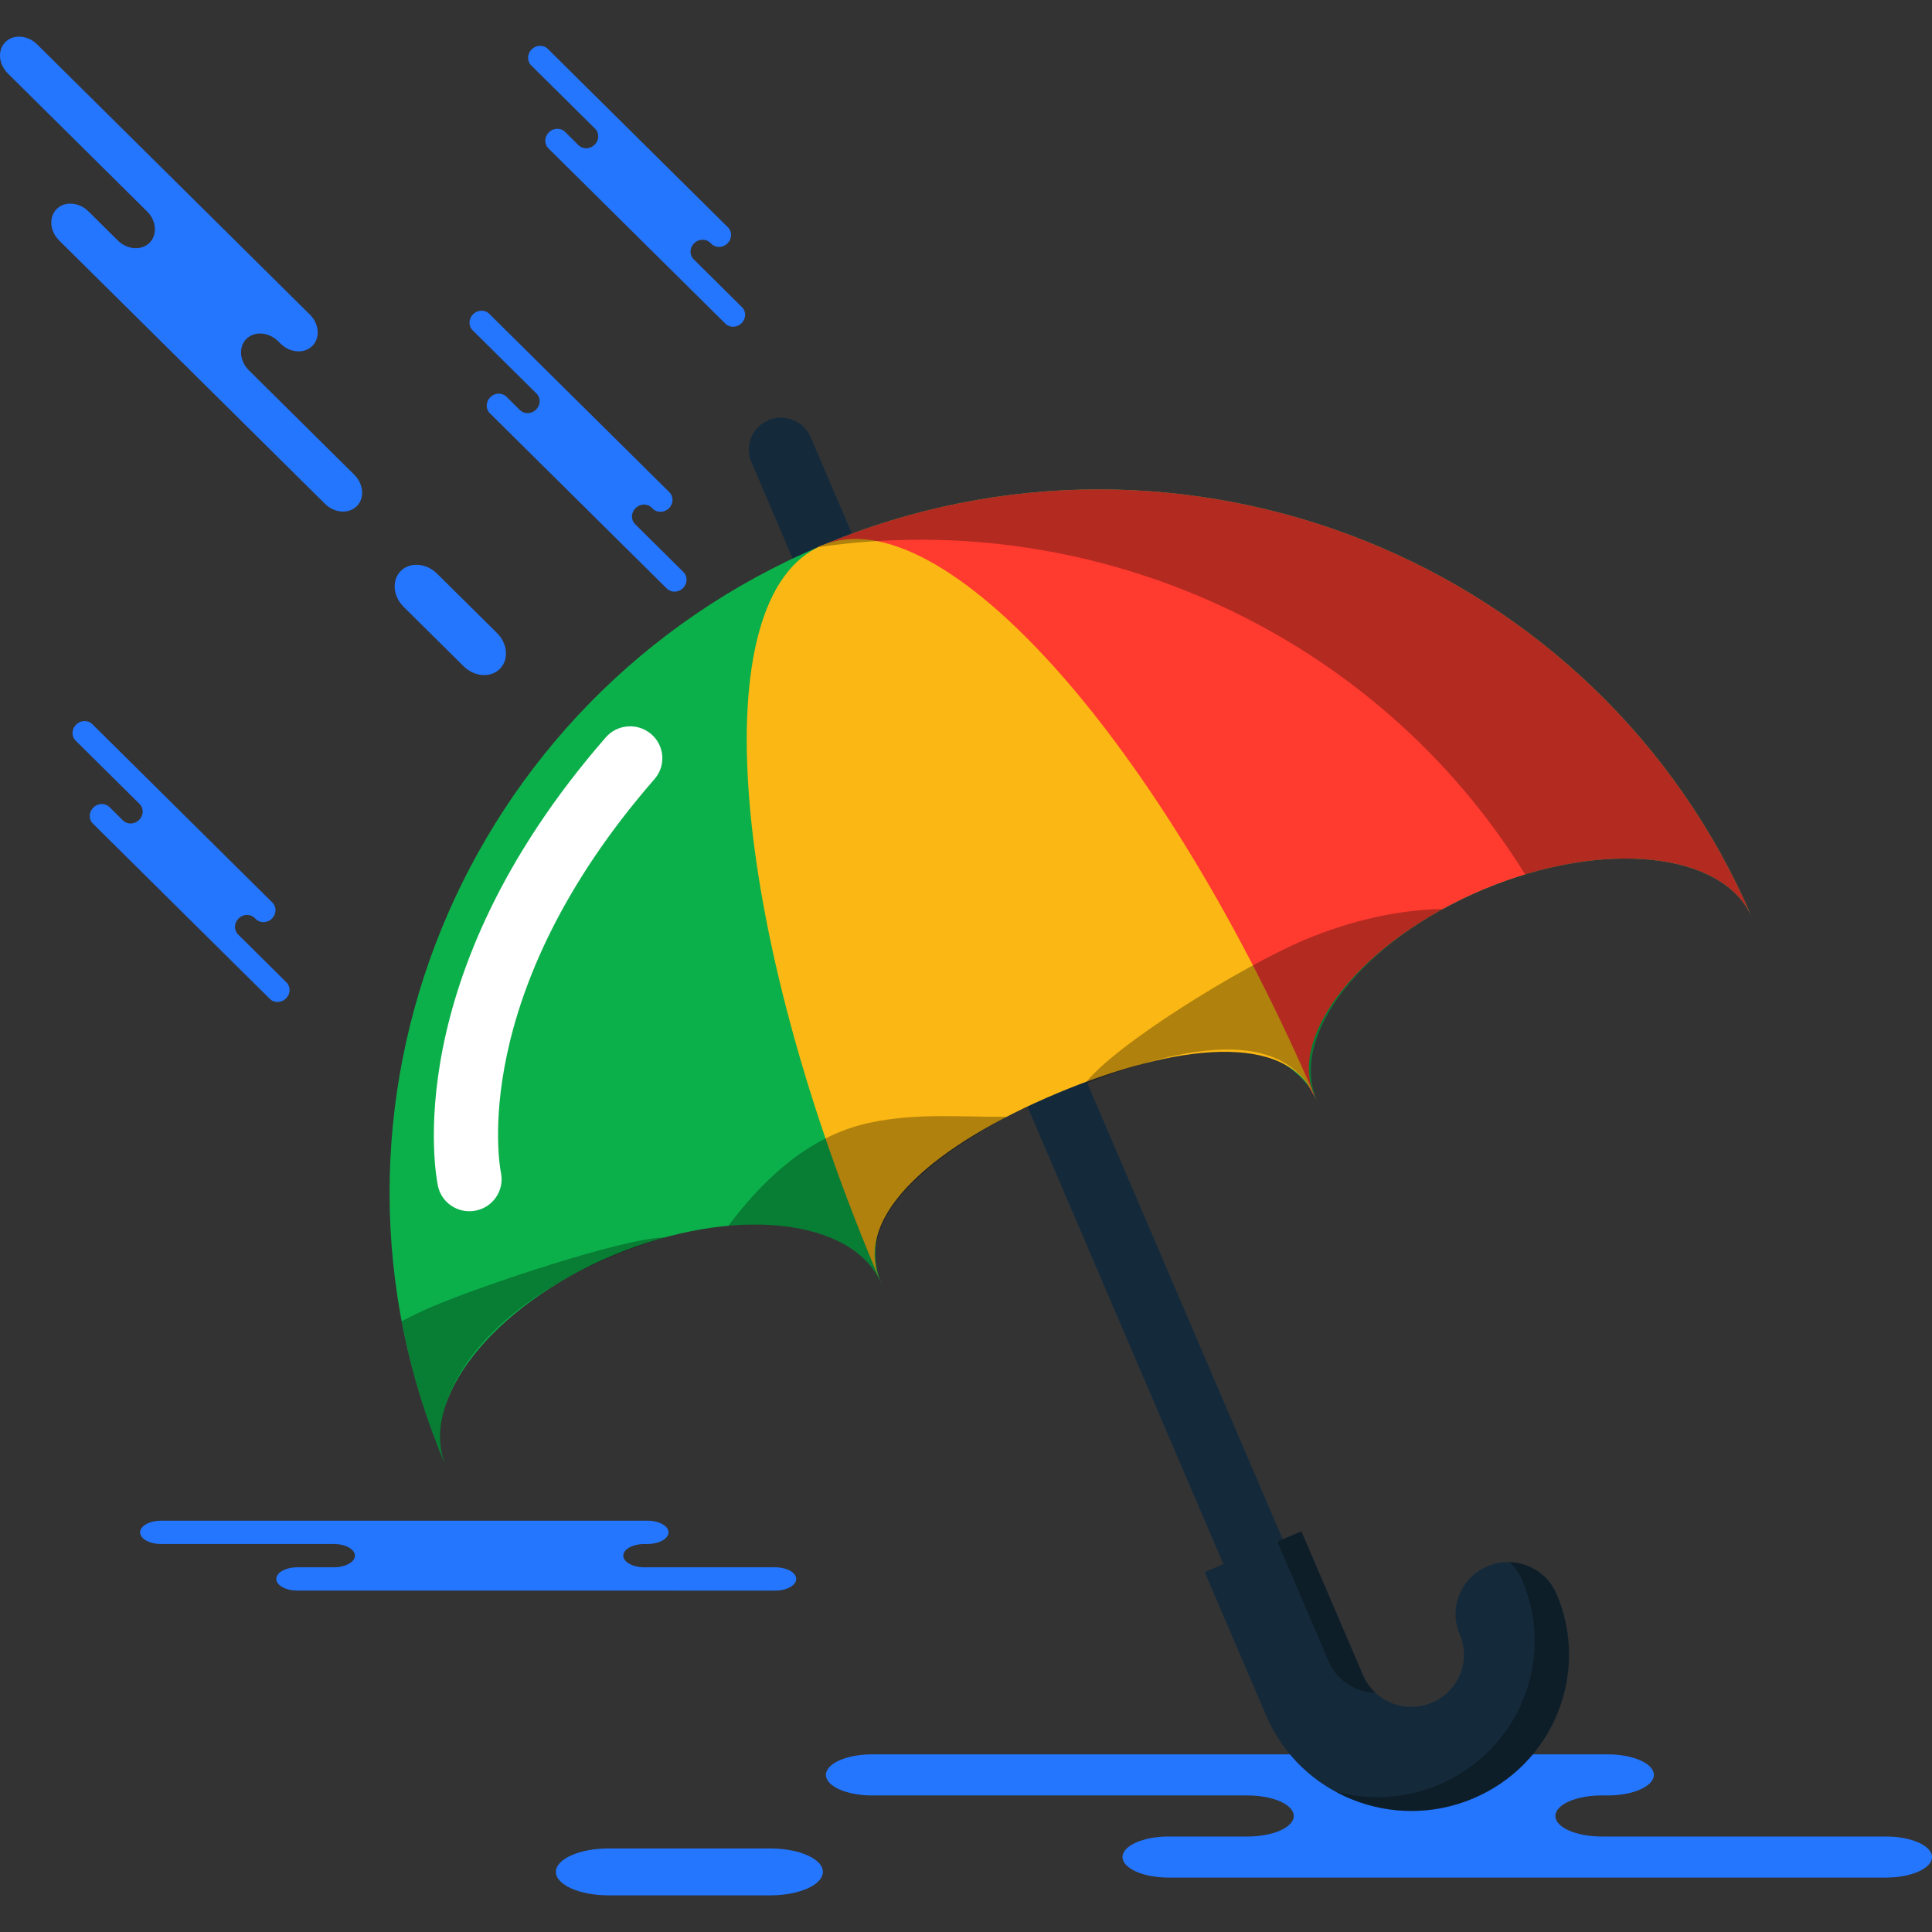 <?xml version="1.0" encoding="iso-8859-1"?>
<!-- Generator: Adobe Illustrator 19.1.0, SVG Export Plug-In . SVG Version: 6.00 Build 0)  -->
<svg version="1.1" id="Capa_1" xmlns="http://www.w3.org/2000/svg" xmlns:xlink="http://www.w3.org/1999/xlink" x="0px" y="0px"
	 viewBox="0 0 218.333 218.333" style="enable-background:new 0 0 218.333 218.333;" xml:space="preserve">
<rect x="0" y="0" width="218.333" height="218.333" fill="#333333" stroke="none"/>
<g>
	<g id="group-150svg">
		<path id="path-1_57_" style="fill:#2476FF;" d="M166.74,198.258h14.945c2.881,0,5.217,1.04,5.217,2.322
			c0,1.281-2.336,2.321-5.217,2.321h-0.696c-2.881,0-5.218,1.038-5.218,2.321c0,1.281,2.337,2.32,5.218,2.32h32.126
			c2.882,0,5.218,1.039,5.218,2.321c0,1.28-2.336,2.32-5.218,2.32h-38.608h-42.434c-2.882,0-5.218-1.04-5.218-2.32
			c0-1.282,2.336-2.321,5.218-2.321h8.916c2.882,0,5.218-1.039,5.218-2.32c0-1.283-2.336-2.321-5.218-2.321H98.555
			c-2.881,0-5.218-1.04-5.218-2.321c0-1.282,2.337-2.322,5.218-2.322h10.029H166.74z"/>
		<path id="path-2_57_" style="fill:#2476FF;" d="M87.036,214.191c3.29,0,5.957-1.186,5.957-2.65c0-1.462-2.667-2.649-5.957-2.649
			H68.781c-3.291,0-5.958,1.187-5.958,2.649c0,1.464,2.667,2.65,5.958,2.65H87.036z"/>
		<path id="path-3_57_" style="fill:#2476FF;" d="M66.29,171.852h6.862c1.323,0,2.396,0.59,2.396,1.317
			c0,0.728-1.073,1.316-2.396,1.316h-0.319c-1.324,0-2.396,0.59-2.396,1.316c0,0.728,1.072,1.318,2.396,1.318h14.752
			c1.322,0,2.395,0.589,2.395,1.316c0,0.726-1.073,1.317-2.395,1.317H69.856H33.62c-1.323,0-2.396-0.591-2.396-1.317
			c0-0.727,1.073-1.316,2.396-1.316h4.094c1.323,0,2.396-0.59,2.396-1.318c0-0.726-1.073-1.316-2.396-1.316H18.23
			c-1.324,0-2.396-0.588-2.396-1.316c0-0.727,1.072-1.317,2.396-1.317h4.604H66.29z"/>
		<path id="path-4_57_" style="fill:#2476FF;" d="M29.473,30.058l5.538,5.485c1.069,1.058,1.193,2.651,0.278,3.557
			c-0.915,0.906-2.522,0.784-3.591-0.274l-0.257-0.256c-1.068-1.057-2.675-1.181-3.591-0.274c-0.914,0.907-0.79,2.499,0.278,3.556
			l11.906,11.796c1.068,1.058,1.192,2.651,0.278,3.556c-0.916,0.908-2.523,0.784-3.591-0.274L22.413,42.755L6.686,27.176
			c-1.068-1.058-1.192-2.65-0.277-3.557c0.915-0.906,2.522-0.783,3.59,0.274l3.305,3.275c1.067,1.058,2.675,1.181,3.59,0.274
			c0.914-0.906,0.79-2.499-0.277-3.556L0.89,8.305c-1.068-1.057-1.192-2.65-0.277-3.556c0.915-0.907,2.522-0.783,3.59,0.274
			L7.92,8.705L29.473,30.058z"/>
		<path id="path-5_57_" style="fill:#2476FF;" d="M52.381,75.283c1.22,1.209,3.055,1.349,4.1,0.314
			c1.044-1.035,0.903-2.853-0.317-4.061l-6.765-6.703c-1.22-1.207-3.055-1.349-4.1-0.313c-1.044,1.034-0.902,2.853,0.317,4.061
			L52.381,75.283z"/>
		<path id="path-6_56_" style="fill:#2476FF;" d="M73.103,53.107l2.544,2.52c0.49,0.486,0.467,1.296-0.052,1.811
			c-0.52,0.514-1.338,0.536-1.828,0.051l-0.119-0.117c-0.49-0.486-1.308-0.463-1.827,0.05c-0.519,0.516-0.542,1.326-0.052,1.811
			l5.467,5.416c0.491,0.486,0.468,1.296-0.052,1.811c-0.518,0.513-1.337,0.537-1.827,0.05l-6.57-6.507L55.357,46.7
			c-0.49-0.487-0.467-1.298,0.052-1.812c0.519-0.514,1.338-0.538,1.828-0.051l1.517,1.503c0.49,0.485,1.309,0.463,1.828-0.053
			c0.518-0.512,0.541-1.323,0.052-1.809l-7.222-7.154c-0.49-0.486-0.467-1.297,0.052-1.811c0.519-0.514,1.337-0.536,1.828-0.051
			l1.706,1.692L73.103,53.107z"/>
		<path id="path-7_56_" style="fill:#2476FF;" d="M79.722,23.175l2.544,2.519c0.49,0.485,0.467,1.295-0.052,1.811
			c-0.519,0.513-1.338,0.537-1.828,0.05l-0.119-0.117c-0.49-0.485-1.308-0.463-1.827,0.052c-0.519,0.514-0.542,1.324-0.052,1.811
			l5.467,5.415c0.491,0.485,0.468,1.296-0.052,1.81c-0.519,0.514-1.336,0.537-1.827,0.052l-6.57-6.509L61.977,16.765
			c-0.491-0.486-0.468-1.296,0.051-1.81c0.519-0.515,1.338-0.537,1.828-0.052l1.517,1.504c0.491,0.486,1.309,0.462,1.828-0.052
			s0.542-1.324,0.052-1.81L60.031,7.39c-0.49-0.485-0.467-1.295,0.052-1.811c0.52-0.513,1.337-0.536,1.828-0.05l1.706,1.691
			L79.722,23.175z"/>
		<path id="path-8_56_" style="fill:#2476FF;" d="M28.241,99.48l2.543,2.519c0.49,0.486,0.468,1.297-0.052,1.81
			c-0.519,0.515-1.337,0.538-1.827,0.052l-0.118-0.117c-0.491-0.486-1.31-0.463-1.828,0.051c-0.519,0.514-0.543,1.325-0.052,1.81
			l5.467,5.417c0.491,0.486,0.468,1.296-0.051,1.811c-0.52,0.513-1.337,0.536-1.828,0.051l-6.571-6.509L10.495,93.07
			c-0.49-0.485-0.467-1.295,0.052-1.809c0.519-0.514,1.337-0.538,1.827-0.051l1.518,1.501c0.491,0.486,1.308,0.463,1.828-0.051
			c0.519-0.513,0.542-1.323,0.051-1.808L8.55,83.697c-0.49-0.486-0.467-1.297,0.052-1.81c0.519-0.515,1.337-0.538,1.828-0.052
			l1.706,1.69L28.241,99.48z"/>
		<path id="path-9_53_" style="fill:#142A3B;" d="M92.898,65.243c-1.416,0-2.763-0.825-3.351-2.199l-4.638-10.83
			c-0.785-1.833,0.078-3.95,1.928-4.726c1.846-0.779,3.986,0.078,4.771,1.91l4.638,10.832c0.785,1.834-0.079,3.949-1.928,4.724
			C93.854,65.15,93.372,65.243,92.898,65.243z"/>
		<path id="path-10_48_" style="fill:#142A3B;" d="M141.608,178.962c-1.416,0-2.762-0.825-3.35-2.198l-23.196-54.152
			c-0.786-1.831,0.078-3.948,1.927-4.724c1.85-0.779,3.984,0.077,4.771,1.91l23.196,54.149c0.785,1.833-0.078,3.948-1.928,4.727
			C142.565,178.869,142.083,178.962,141.608,178.962z"/>
		<path id="path-11_41_" style="fill:#0CB04A;" d="M167.607,100.524c13.586-5.712,27.195-4.28,30.398,3.197
			c-17.294-40.374-64.353-59.216-105.108-42.084C52.141,78.77,33.122,125.388,50.416,165.762
			c-3.203-7.478,5.214-18.166,18.799-23.878c13.586-5.71,27.194-4.279,30.398,3.197c-3.204-7.476,5.213-18.166,18.799-23.876
			c13.585-5.711,27.194-4.281,30.396,3.196C145.606,116.924,154.023,106.234,167.607,100.524z"/>
		<path id="path-12_34_" style="fill:#FF3A2F;" d="M167.607,100.524c13.586-5.712,27.195-4.28,30.398,3.197
			c-17.294-40.374-64.353-59.216-105.108-42.084c-1.258,0.53,0.307-0.14-0.706,0.421c-2.865,1.583,38.441,28.54,56.617,62.343
			C144.954,117.233,154.023,106.234,167.607,100.524z"/>
		<path id="path-13_28_" style="fill:#FBB713;" d="M148.808,124.401c-17.294-40.374-42.326-68.475-55.911-62.764
			c-13.586,5.711-10.579,43.071,6.716,83.444l-0.148-0.341c-3.202-7.478,6.374-15.461,19.959-21.172
			c13.586-5.71,26.035-6.987,29.238,0.49L148.808,124.401z"/>
		<path id="path-14_23_" style="fill:#142A3B;" d="M143.099,193.899c3.843,8.972,14.301,13.159,23.357,9.351
			c9.057-3.806,13.284-14.167,9.441-23.138c-1.281-2.991-4.767-4.386-7.786-3.117c-3.02,1.268-4.428,4.72-3.147,7.712
			c1.281,2.991-0.128,6.444-3.146,7.712c-3.02,1.27-6.505-0.126-7.786-3.117l-6.959-16.244l-10.932,4.596L143.099,193.899z"/>
		<path id="path-15_21_" style="opacity:0.3;fill:#020403;enable-background:new    ;" d="M144.34,174.207l5.799,13.537
			c0.941,2.198,3.073,3.521,5.335,3.572c-0.6-0.549-1.102-1.22-1.442-2.014l-6.959-16.244L144.34,174.207z"/>
		<path id="path-16_18_" style="opacity:0.3;fill:#020403;enable-background:new    ;" d="M170.561,176.54
			c0.6,0.548,1.103,1.219,1.443,2.013c3.843,8.972-0.384,19.332-9.44,23.139c-3.832,1.611-7.91,1.776-11.636,0.768
			c4.618,2.511,10.303,2.988,15.529,0.79c9.057-3.806,13.283-14.167,9.44-23.138C174.956,177.915,172.823,176.59,170.561,176.54z"/>
		<path id="path-17_16_" style="opacity:0.3;fill:#020403;enable-background:new    ;" d="M49.071,147.562
			c-1.273,0.535-2.484,1.127-3.661,1.742c1.049,5.541,2.692,11.056,5.006,16.458c-2.827-6.602,3.216-19.299,24.718-25.922
			C70.367,139.913,54.493,145.282,49.071,147.562z"/>
		<path id="path-18_14_" style="opacity:0.3;fill:#020403;enable-background:new    ;" d="M98.267,126.881
			c-7.425,1.587-12.597,7.199-15.971,11.659c8.348-0.746,15.171,1.534,17.317,6.541c-2.828-6.601,3.305-12.904,14.155-18.878
			C109,126.277,103.753,125.708,98.267,126.881z"/>
		<path id="path-19_11_" style="opacity:0.3;fill:#020403;enable-background:new    ;" d="M92.897,61.637
			c-0.143,0.061-0.28,0.131-0.421,0.191c31.361-4.561,63.046,9.795,79.881,36.992c11.875-3.58,22.82-1.702,25.648,4.901
			C180.711,63.347,133.652,44.505,92.897,61.637z"/>
		<path id="path-20_8_" style="opacity:0.3;fill:#020403;enable-background:new    ;" d="M147.463,106.201
			c-6.992,2.939-21.51,11.843-24.884,16.303c18.217-7.224,24.084-3.111,26.229,1.897c-2.827-6.602,3.411-15.704,14.261-21.677
			C158.301,102.797,152.886,103.921,147.463,106.201z"/>
		<path id="path-21_7_" style="fill:#FFFFFF;" d="M53.043,136.879c-1.685,0-3.191-1.159-3.552-2.852
			c-0.203-0.952-4.668-23.569,18.967-50.697c1.313-1.505,3.609-1.675,5.131-0.374c1.522,1.301,1.691,3.577,0.377,5.084
			c-21.123,24.248-17.514,43.702-17.351,44.519c0.392,1.946-0.875,3.849-2.837,4.246C53.531,136.855,53.284,136.879,53.043,136.879z
			"/>
	</g>
</g>
<g>
</g>
<g>
</g>
<g>
</g>
<g>
</g>
<g>
</g>
<g>
</g>
<g>
</g>
<g>
</g>
<g>
</g>
<g>
</g>
<g>
</g>
<g>
</g>
<g>
</g>
<g>
</g>
<g>
</g>
</svg>
